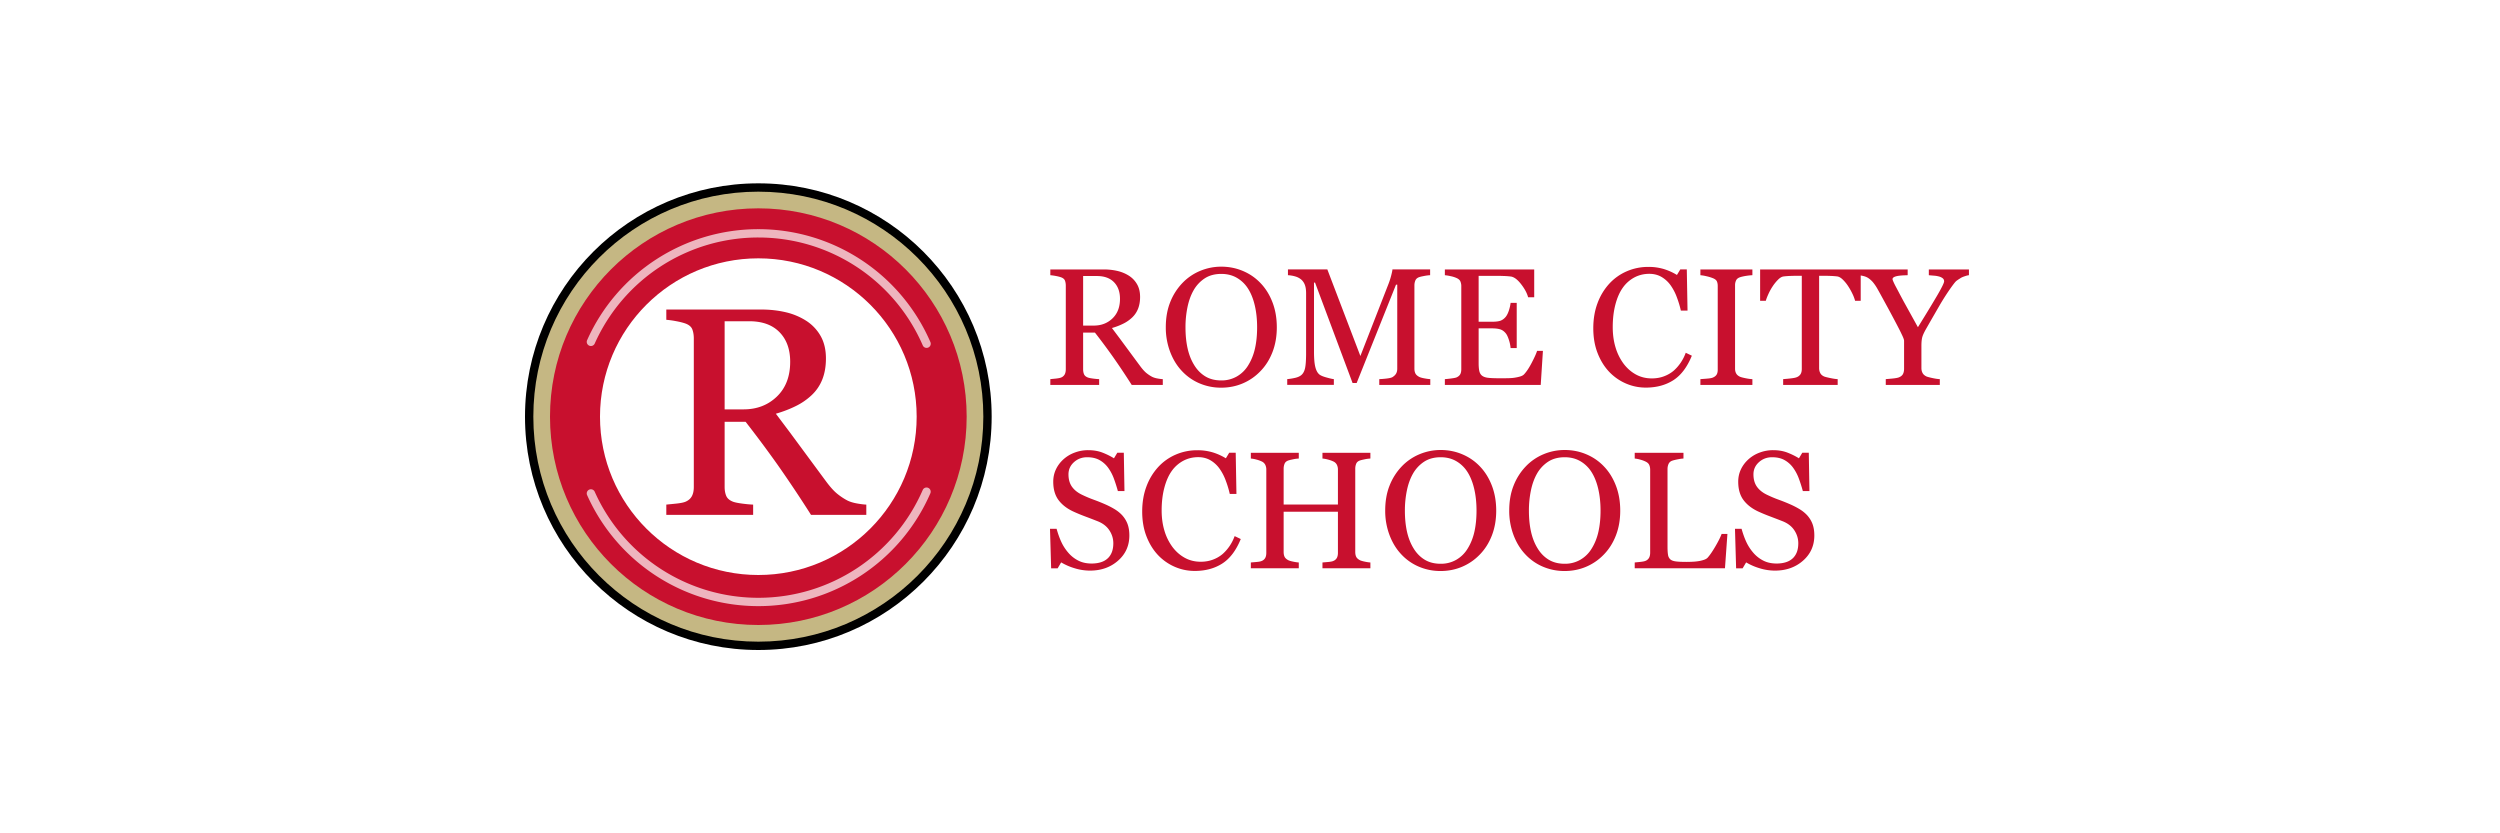 <svg xmlns="http://www.w3.org/2000/svg" width="300" height="100" viewBox="0 0 300 100">
    <g fill="none" fill-rule="evenodd">
        <path fill="#FFF" d="M0 0h300v100H0z"/>
        <g fill-rule="nonzero">
            <path fill="#000" d="M91 78c15.464 0 28-12.536 28-28s-12.536-28-28-28-28 12.536-28 28 12.536 28 28 28zm0-2c-14.36 0-26-11.64-26-26s11.64-26 26-26 26 11.64 26 26-11.64 26-26 26z"/>
            <path fill="#C5B783" d="M91 77c14.912 0 27-12.088 27-27s-12.088-27-27-27-27 12.088-27 27 12.088 27 27 27zm0-4c-12.703 0-23-10.297-23-23s10.297-23 23-23 23 10.297 23 23-10.297 23-23 23z"/>
            <path fill="#C8102E" d="M91 75c13.807 0 25-11.193 25-25s-11.193-25-25-25-25 11.193-25 25 11.193 25 25 25zm0-6c-10.493 0-19-8.507-19-19s8.507-19 19-19 19 8.507 19 19-8.507 19-19 19z"/>
            <path fill="#FFF" d="M111.643 41.036A22.503 22.503 0 0 0 91 27.5a22.502 22.502 0 0 0-20.54 13.304.5.5 0 1 0 .912.409A21.502 21.502 0 0 1 91 28.5c8.642 0 16.34 5.145 19.726 12.934a.5.5 0 1 0 .917-.398zM111.643 59.2A22.503 22.503 0 0 1 91 72.735a22.502 22.502 0 0 1-20.54-13.304.5.5 0 1 1 .912-.409A21.502 21.502 0 0 0 91 71.735c8.642 0 16.34-5.145 19.726-12.934a.5.5 0 1 1 .917.399z" opacity=".69"/>
            <path fill="#C8102E" d="M139.535 46.19h-3.73a86.66 86.66 0 0 0-2.242-3.36 78.229 78.229 0 0 0-2.172-2.92h-1.416v4.395c0 .228.035.428.107.6.072.173.225.305.459.396.117.045.322.088.615.127.293.039.54.062.742.068v.693h-5.859v-.693l.679-.068c.296-.033.503-.075.62-.127a.842.842 0 0 0 .425-.371c.088-.163.132-.371.132-.625v-10.02c0-.228-.033-.43-.098-.605-.065-.176-.218-.31-.46-.4a4.227 4.227 0 0 0-.634-.162 6.032 6.032 0 0 0-.664-.093v-.693h6.397c.585 0 1.136.06 1.65.18.514.121.98.315 1.396.582.404.26.726.6.967 1.02.241.42.362.926.362 1.519 0 .534-.082 1.006-.245 1.416-.162.41-.403.765-.722 1.064a4.29 4.29 0 0 1-1.055.728c-.41.205-.863.38-1.357.522l.938 1.25 2.189 2.966.242.325c.286.39.545.679.776.865.231.185.46.336.689.454.169.084.38.15.634.195.254.046.466.072.635.078v.693zm-5.137-10.333c0-.84-.24-1.505-.722-1.997-.482-.491-1.162-.737-2.041-.737h-1.66v5.947h1.279c.898 0 1.647-.288 2.246-.864.599-.576.898-1.359.898-2.349zm16.866-1.884c.612.638 1.09 1.408 1.435 2.31.345.9.518 1.899.518 2.992 0 1.1-.176 2.1-.528 2.998-.351.899-.84 1.664-1.464 2.295a6.351 6.351 0 0 1-2.11 1.446c-.8.338-1.653.507-2.558.507a6.53 6.53 0 0 1-2.671-.542 6.195 6.195 0 0 1-2.105-1.508c-.586-.632-1.046-1.398-1.382-2.3a8.24 8.24 0 0 1-.503-2.896c0-1.126.176-2.13.528-3.012a7.021 7.021 0 0 1 1.455-2.29 6.282 6.282 0 0 1 2.134-1.465 6.536 6.536 0 0 1 2.544-.508c.918 0 1.783.173 2.597.518.814.345 1.517.83 2.11 1.455zm-1.455 9.824c.364-.593.63-1.263.795-2.012.167-.749.25-1.585.25-2.51 0-.95-.093-1.823-.279-2.617-.185-.794-.457-1.471-.815-2.031a3.904 3.904 0 0 0-1.348-1.294c-.54-.31-1.159-.464-1.855-.464-.782 0-1.446.18-1.993.537a4.173 4.173 0 0 0-1.337 1.436c-.326.573-.568 1.243-.728 2.012a11.89 11.89 0 0 0-.24 2.421c0 .938.085 1.784.255 2.54.169.755.436 1.425.8 2.011.352.573.795 1.02 1.329 1.343.533.322 1.171.483 1.914.483a3.68 3.68 0 0 0 1.884-.488 3.821 3.821 0 0 0 1.368-1.367zm21.826 2.392h-6.123v-.693l.296-.016c.163-.011.35-.029.558-.052.349-.04.588-.095.718-.166.202-.124.35-.266.444-.425.095-.16.142-.36.142-.6V34.157h-.147l-4.726 11.807h-.488l-4.502-12.05h-.127v8.27c0 .801.05 1.41.151 1.827.101.416.256.716.464.898.143.137.44.267.889.39l.307.083c.279.07.469.108.571.113v.693h-5.595v-.693c.293-.026.6-.075.923-.146.322-.072.57-.18.747-.323.228-.182.384-.462.468-.84.077-.34.119-.885.126-1.636l.001-7.348c0-.41-.048-.745-.146-1.006a1.573 1.573 0 0 0-.42-.634 1.926 1.926 0 0 0-.742-.391 3.736 3.736 0 0 0-.87-.147v-.693h4.727l3.965 10.39 3.389-8.69c.123-.32.23-.653.317-1.002l.066-.27c.046-.202.071-.344.076-.428h4.521v.693a5.004 5.004 0 0 0-.698.088l-.303.061a2.93 2.93 0 0 0-.317.086c-.221.078-.371.208-.45.39-.077.183-.117.381-.117.596v9.99c0 .228.04.42.118.576.078.157.228.293.449.41.098.055.258.106.483.153l.142.028c.3.056.537.087.713.093v.693zm13.515-4.082l-.263 4.082h-11.504v-.693c.195-.013.456-.04.781-.083.326-.042.537-.086.635-.132.208-.097.353-.224.434-.38.082-.157.122-.355.122-.596v-9.961a1.43 1.43 0 0 0-.107-.572c-.072-.166-.221-.3-.45-.405a3.312 3.312 0 0 0-.707-.224 5.323 5.323 0 0 0-.708-.118v-.693h10.722v3.34h-.732c-.13-.495-.412-1.02-.845-1.577-.433-.557-.844-.861-1.235-.913a9.029 9.029 0 0 0-.723-.059l-.449-.015a24.95 24.95 0 0 0-.508-.004h-2.177v5.507h1.562c.501 0 .868-.047 1.099-.141.23-.095.434-.253.61-.474.143-.189.265-.441.366-.757.101-.315.168-.613.2-.893h.733v5.42h-.733a4.364 4.364 0 0 0-.21-.992c-.113-.348-.232-.6-.356-.756-.202-.254-.431-.42-.688-.498-.258-.079-.598-.118-1.021-.118h-1.562v4.16c0 .417.029.746.087.987.059.24.173.423.342.547.17.123.4.203.694.239.25.03.593.048 1.026.053h1.073c.352 0 .648-.012.889-.038.247-.026.503-.074.766-.142.264-.068.451-.161.562-.278.3-.313.614-.786.942-1.421l.202-.399c.215-.435.357-.77.428-1.003h.703zm12.344 4.405c-.827 0-1.62-.163-2.378-.489a6.1 6.1 0 0 1-2.016-1.406c-.58-.612-1.042-1.359-1.387-2.241-.345-.882-.518-1.877-.518-2.983 0-1.107.17-2.111.508-3.013a7.063 7.063 0 0 1 1.406-2.33 6.162 6.162 0 0 1 2.1-1.493 6.41 6.41 0 0 1 2.588-.528 6.33 6.33 0 0 1 1.855.254 6.9 6.9 0 0 1 1.582.713l.4-.664h.782l.088 4.941h-.8a11.65 11.65 0 0 0-.47-1.567 6.056 6.056 0 0 0-.732-1.43 3.55 3.55 0 0 0-1.113-1.04c-.43-.251-.922-.377-1.475-.377-.631 0-1.219.14-1.763.42a4.012 4.012 0 0 0-1.41 1.24c-.378.528-.675 1.198-.89 2.012-.214.814-.322 1.722-.322 2.725 0 .885.113 1.697.337 2.436a6.3 6.3 0 0 0 .962 1.949c.417.553.91.986 1.48 1.298.57.313 1.206.47 1.909.47.527 0 1.012-.084 1.455-.25a3.905 3.905 0 0 0 1.152-.659c.326-.286.612-.612.86-.977.247-.364.449-.761.605-1.191l.732.352c-.56 1.373-1.302 2.355-2.226 2.944-.925.59-2.025.884-3.3.884zm12.793-.323h-6.24v-.693l.762-.058.3-.03c.177-.024.312-.053.403-.088.215-.084.37-.2.468-.346.098-.147.147-.35.147-.61v-10.04c0-.228-.036-.418-.107-.571-.072-.153-.241-.282-.508-.386a5.132 5.132 0 0 0-.738-.22 4.869 4.869 0 0 0-.727-.122v-.693h6.24v.693c-.202.007-.443.031-.723.074-.28.042-.524.096-.732.16-.247.079-.413.206-.498.382a1.333 1.333 0 0 0-.127.586v10.029c0 .215.047.405.142.571.094.166.255.298.483.396.137.052.36.109.669.17.31.062.571.097.786.103v.693zm12.998-10.097h-.674a4.632 4.632 0 0 0-.317-.835 7.506 7.506 0 0 0-.513-.913 4.574 4.574 0 0 0-.64-.786c-.23-.225-.453-.354-.668-.386a9.186 9.186 0 0 0-.762-.059 21.771 21.771 0 0 0-.582-.017l-.834-.002v11.084c0 .215.045.412.137.59.09.18.25.318.478.416l.132.043c.109.031.26.068.453.11l.152.032c.375.078.666.12.874.127v.693h-6.542v-.693l.492-.043.342-.035c.375-.04.634-.088.777-.147a.948.948 0 0 0 .473-.366c.101-.16.152-.372.152-.64V33.095l-.906.003a31.65 31.65 0 0 0-.413.011c-.299.01-.585.031-.859.064-.215.026-.438.154-.669.386a5.135 5.135 0 0 0-.64.786 6.637 6.637 0 0 0-.517.932c-.15.33-.254.601-.313.816h-.683v-3.76h12.07v3.76zm12.988-3.067c-.11.007-.286.05-.527.132-.24.082-.413.161-.517.24l-.227.144c-.133.088-.23.16-.291.217-.091.084-.267.306-.527.664a29.399 29.399 0 0 0-1.407 2.178l-1.002 1.736-.609 1.066c-.24.417-.4.752-.478 1.006-.079.254-.118.622-.118 1.104v2.646c0 .235.048.438.142.61.094.173.255.311.483.416.114.043.303.094.566.154l.167.036c.351.075.634.116.85.122v.693h-6.485v-.693l.646-.056.174-.017c.365-.036.619-.083.762-.142.234-.097.396-.23.483-.4.088-.17.132-.378.132-.625v-3.37c0-.103-.063-.294-.19-.57l-.209-.439a25.164 25.164 0 0 0-.245-.484c-.39-.756-.824-1.573-1.3-2.452l-.923-1.689-.316-.566a5.45 5.45 0 0 0-.572-.84 2.894 2.894 0 0 0-.57-.498 1.875 1.875 0 0 0-.562-.225 3.77 3.77 0 0 0-.591-.098v-.693h5.908v.693l-.414.014c-.449.021-.78.062-.992.123-.274.078-.41.189-.41.332 0 .03.01.075.032.137l.026.068c.04.098.095.222.166.371l.09.178.213.403c.117.218.228.428.332.63l.464.868 1.723 3.117.817-1.323c.568-.926 1.036-1.701 1.403-2.327l.12-.203c.536-.921.805-1.473.805-1.655 0-.15-.055-.27-.166-.362a1.205 1.205 0 0 0-.44-.214 3.193 3.193 0 0 0-.615-.103l-.42-.035a17.83 17.83 0 0 1-.195-.019v-.693h4.814v.693zm-101.61 28.807c.292.326.509.682.649 1.07.14.387.21.838.21 1.352 0 1.224-.453 2.233-1.358 3.027-.905.795-2.028 1.192-3.37 1.192a6.227 6.227 0 0 1-1.855-.288 7.16 7.16 0 0 1-1.601-.699l-.42.713h-.781L126 63.453h.791c.163.586.353 1.115.571 1.587.218.472.506.913.865 1.323.338.384.734.69 1.186.918.453.228.978.342 1.577.342.45 0 .842-.059 1.177-.176a2.06 2.06 0 0 0 .815-.498c.209-.215.363-.467.464-.757.101-.29.152-.623.152-1 0-.554-.157-1.07-.47-1.548-.312-.479-.777-.842-1.396-1.09l-.537-.211c-.19-.073-.388-.15-.597-.229l-.32-.12a21.728 21.728 0 0 1-1.417-.582c-.78-.351-1.388-.812-1.821-1.382-.433-.57-.65-1.313-.65-2.231 0-.528.108-1.019.323-1.475.215-.456.52-.862.918-1.22a4.16 4.16 0 0 1 1.338-.796 4.569 4.569 0 0 1 1.611-.288c.638 0 1.21.097 1.714.292.505.196.965.424 1.382.684l.4-.664h.781l.079 4.6h-.791a17.548 17.548 0 0 0-.484-1.514 5.35 5.35 0 0 0-.698-1.309 3.203 3.203 0 0 0-1.026-.903c-.403-.225-.898-.337-1.484-.337-.618 0-1.146.199-1.582.596-.436.397-.654.882-.654 1.455 0 .599.14 1.095.42 1.49.28.393.687.717 1.22.97.357.172.709.325 1.056.461l.346.13c.459.167.903.344 1.333.533.39.17.766.361 1.128.576.361.215.675.466.942.752zm8.7 6.68c-.827 0-1.62-.163-2.378-.489a6.1 6.1 0 0 1-2.016-1.406c-.58-.612-1.042-1.359-1.387-2.241-.345-.882-.518-1.877-.518-2.983 0-1.107.17-2.111.508-3.013a7.063 7.063 0 0 1 1.407-2.33 6.162 6.162 0 0 1 2.1-1.493 6.41 6.41 0 0 1 2.587-.528 6.33 6.33 0 0 1 1.855.254 6.9 6.9 0 0 1 1.583.713l.4-.664h.781l.088 4.941h-.8a11.65 11.65 0 0 0-.47-1.567 6.056 6.056 0 0 0-.732-1.43 3.55 3.55 0 0 0-1.113-1.04c-.43-.251-.921-.377-1.475-.377-.631 0-1.219.14-1.762.42a4.012 4.012 0 0 0-1.412 1.24c-.377.528-.673 1.198-.888 2.012-.215.814-.323 1.722-.323 2.725 0 .885.113 1.697.337 2.436a6.3 6.3 0 0 0 .962 1.949c.417.553.91.986 1.48 1.298.57.313 1.206.47 1.909.47.527 0 1.012-.084 1.455-.25a3.905 3.905 0 0 0 1.152-.659c.326-.286.612-.612.86-.977.247-.364.449-.761.605-1.191l.733.352c-.56 1.373-1.302 2.355-2.227 2.944-.924.59-2.025.884-3.3.884zm21.084-.323h-5.752v-.693l.679-.058c.296-.027.5-.066.61-.118a.828.828 0 0 0 .43-.356c.091-.16.137-.366.137-.62v-4.932h-6.514v4.824c0 .228.038.42.112.577.075.156.223.292.445.41.088.047.232.093.431.14l.16.035c.283.059.506.092.669.098v.693h-5.752v-.693l.678-.058.266-.03c.156-.024.27-.053.345-.088a.828.828 0 0 0 .43-.356c.09-.16.136-.366.136-.62v-10a1.28 1.28 0 0 0-.127-.572.882.882 0 0 0-.44-.405 3.534 3.534 0 0 0-.639-.224 3.69 3.69 0 0 0-.65-.118v-.693h5.753v.693a4.354 4.354 0 0 0-.67.088l-.284.061c-.126.03-.228.058-.306.086-.222.078-.37.208-.445.39-.074.183-.112.381-.112.596v4.297h6.514v-4.2a1.28 1.28 0 0 0-.127-.57.882.882 0 0 0-.44-.406 3.534 3.534 0 0 0-.64-.224 3.69 3.69 0 0 0-.649-.118v-.693h5.752v.693a4.354 4.354 0 0 0-.669.088l-.284.061c-.126.03-.228.058-.307.086-.22.078-.369.208-.444.39-.075.183-.112.381-.112.596v9.99c0 .228.037.42.112.577.075.156.223.292.444.41.089.047.233.093.432.14l.16.035c.283.059.506.092.668.098v.693zm13.145-12.216c.612.638 1.09 1.408 1.435 2.31.345.9.518 1.899.518 2.992 0 1.1-.176 2.1-.527 2.998-.352.899-.84 1.664-1.465 2.295a6.351 6.351 0 0 1-2.11 1.446c-.8.338-1.653.507-2.558.507a6.53 6.53 0 0 1-2.671-.542 6.195 6.195 0 0 1-2.105-1.508c-.586-.632-1.046-1.398-1.381-2.3a8.24 8.24 0 0 1-.503-2.896c0-1.126.175-2.13.527-3.012a7.021 7.021 0 0 1 1.455-2.29 6.282 6.282 0 0 1 2.134-1.465 6.536 6.536 0 0 1 2.544-.508c.918 0 1.784.173 2.597.518.814.345 1.517.83 2.11 1.455zm-1.455 9.824c.364-.593.63-1.263.796-2.012.166-.749.249-1.585.249-2.51 0-.95-.093-1.823-.279-2.617-.185-.794-.457-1.471-.815-2.031a3.904 3.904 0 0 0-1.348-1.294c-.54-.31-1.159-.464-1.855-.464-.781 0-1.446.18-1.992.537a4.173 4.173 0 0 0-1.338 1.436c-.326.573-.568 1.243-.728 2.012a11.89 11.89 0 0 0-.24 2.421c0 .938.086 1.784.255 2.54.17.755.436 1.425.8 2.011.352.573.795 1.02 1.329 1.343.534.322 1.172.483 1.914.483a3.68 3.68 0 0 0 1.885-.488 3.821 3.821 0 0 0 1.367-1.367zm16.338-9.824c.612.638 1.09 1.408 1.435 2.31.345.9.518 1.899.518 2.992 0 1.1-.176 2.1-.528 2.998-.351.899-.84 1.664-1.464 2.295a6.351 6.351 0 0 1-2.11 1.446c-.8.338-1.653.507-2.558.507a6.53 6.53 0 0 1-2.671-.542 6.195 6.195 0 0 1-2.105-1.508c-.586-.632-1.046-1.398-1.382-2.3a8.24 8.24 0 0 1-.503-2.896c0-1.126.176-2.13.528-3.012a7.021 7.021 0 0 1 1.455-2.29 6.282 6.282 0 0 1 2.134-1.465 6.536 6.536 0 0 1 2.544-.508c.918 0 1.783.173 2.597.518.814.345 1.517.83 2.11 1.455zm-1.455 9.824c.364-.593.63-1.263.795-2.012.166-.749.25-1.585.25-2.51 0-.95-.093-1.823-.279-2.617-.185-.794-.457-1.471-.815-2.031a3.904 3.904 0 0 0-1.348-1.294c-.54-.31-1.159-.464-1.855-.464-.782 0-1.446.18-1.993.537a4.173 4.173 0 0 0-1.338 1.436c-.325.573-.568 1.243-.727 2.012a11.89 11.89 0 0 0-.24 2.421c0 .938.085 1.784.255 2.54.169.755.436 1.425.8 2.011.352.573.795 1.02 1.329 1.343.533.322 1.171.483 1.914.483a3.68 3.68 0 0 0 1.884-.488 3.821 3.821 0 0 0 1.368-1.367zm16.27-1.729l-.294 4.121h-10.83v-.693l.679-.068c.296-.033.503-.075.62-.127a.842.842 0 0 0 .425-.371c.088-.163.131-.371.131-.625v-9.922c0-.222-.037-.417-.112-.586-.075-.17-.223-.306-.444-.41a3.338 3.338 0 0 0-.63-.23 3.612 3.612 0 0 0-.669-.132v-.693h5.85v.693a3.95 3.95 0 0 0-.541.066l-.167.032c-.29.059-.5.11-.63.156a.728.728 0 0 0-.454.4c-.082.19-.122.391-.122.606v9.307c0 .43.02.763.063 1a.893.893 0 0 0 .298.553c.15.117.373.193.669.229.296.036.711.054 1.245.054.24 0 .491-.007.752-.02.26-.013.508-.039.742-.078.228-.039.438-.093.63-.161s.334-.155.425-.259c.267-.3.578-.753.932-1.362.355-.609.601-1.102.738-1.48h.693zm9.57-2.236c.292.326.509.682.649 1.07.14.387.21.838.21 1.352 0 1.224-.453 2.233-1.358 3.027-.905.795-2.028 1.192-3.369 1.192a6.227 6.227 0 0 1-1.855-.288 7.16 7.16 0 0 1-1.602-.699l-.42.713h-.781l-.137-4.746h.791c.163.586.353 1.115.572 1.587.218.472.506.913.864 1.323.338.384.734.69 1.186.918.453.228.979.342 1.577.342.45 0 .842-.059 1.177-.176a2.06 2.06 0 0 0 .816-.498c.208-.215.363-.467.464-.757.1-.29.15-.623.15-1 0-.554-.155-1.07-.468-1.548-.312-.479-.778-.842-1.396-1.09l-.538-.211-.917-.35a21.728 21.728 0 0 1-1.416-.58c-.782-.352-1.389-.813-1.822-1.383-.433-.57-.65-1.313-.65-2.231 0-.528.108-1.019.323-1.475.215-.456.521-.862.918-1.22a4.16 4.16 0 0 1 1.338-.796 4.569 4.569 0 0 1 1.611-.288c.638 0 1.21.097 1.714.292.505.196.965.424 1.382.684l.4-.664h.782l.078 4.6h-.791a17.548 17.548 0 0 0-.484-1.514 5.35 5.35 0 0 0-.698-1.309 3.203 3.203 0 0 0-1.025-.903c-.404-.225-.899-.337-1.485-.337-.618 0-1.145.199-1.582.596-.436.397-.654.882-.654 1.455 0 .599.14 1.095.42 1.49.28.393.687.717 1.22.97.357.172.709.325 1.056.461l.346.13c.459.167.903.344 1.333.533.39.17.767.361 1.128.576.361.215.675.466.942.752zM91.332 37.143c1.042 0 2.02.107 2.935.32a7.905 7.905 0 0 1 2.483 1.034 5.217 5.217 0 0 1 1.72 1.815c.428.747.642 1.647.642 2.7 0 .95-.145 1.789-.434 2.518a5.19 5.19 0 0 1-1.285 1.893 7.628 7.628 0 0 1-1.876 1.294c-.73.365-1.534.674-2.414.93l1.67 2.222 3.892 5.273.43.58c.509.694.97 1.206 1.38 1.536.411.33.82.6 1.224.808.301.15.678.266 1.13.347.45.081.827.128 1.128.14v1.232h-6.634a154.108 154.108 0 0 0-3.985-5.974 139.114 139.114 0 0 0-3.864-5.192h-2.518v7.814c0 .406.063.762.19 1.068.128.307.4.542.817.704.208.08.573.156 1.094.226.52.069.96.11 1.32.121v1.233h-10.42v-1.233l1.207-.121c.527-.058.894-.134 1.103-.226.347-.15.599-.37.755-.66.156-.29.235-.66.235-1.112V40.616c0-.405-.058-.764-.174-1.077-.116-.312-.388-.55-.816-.712-.29-.104-.666-.2-1.13-.286a10.726 10.726 0 0 0-1.18-.165v-1.233h11.375zm-1.424 1.406h-2.952v10.576h2.275c1.597 0 2.929-.512 3.994-1.537 1.065-1.024 1.597-2.416 1.597-4.176 0-1.494-.428-2.678-1.285-3.552-.856-.874-2.066-1.31-3.63-1.31z"/>
        </g>
    </g>
</svg>
